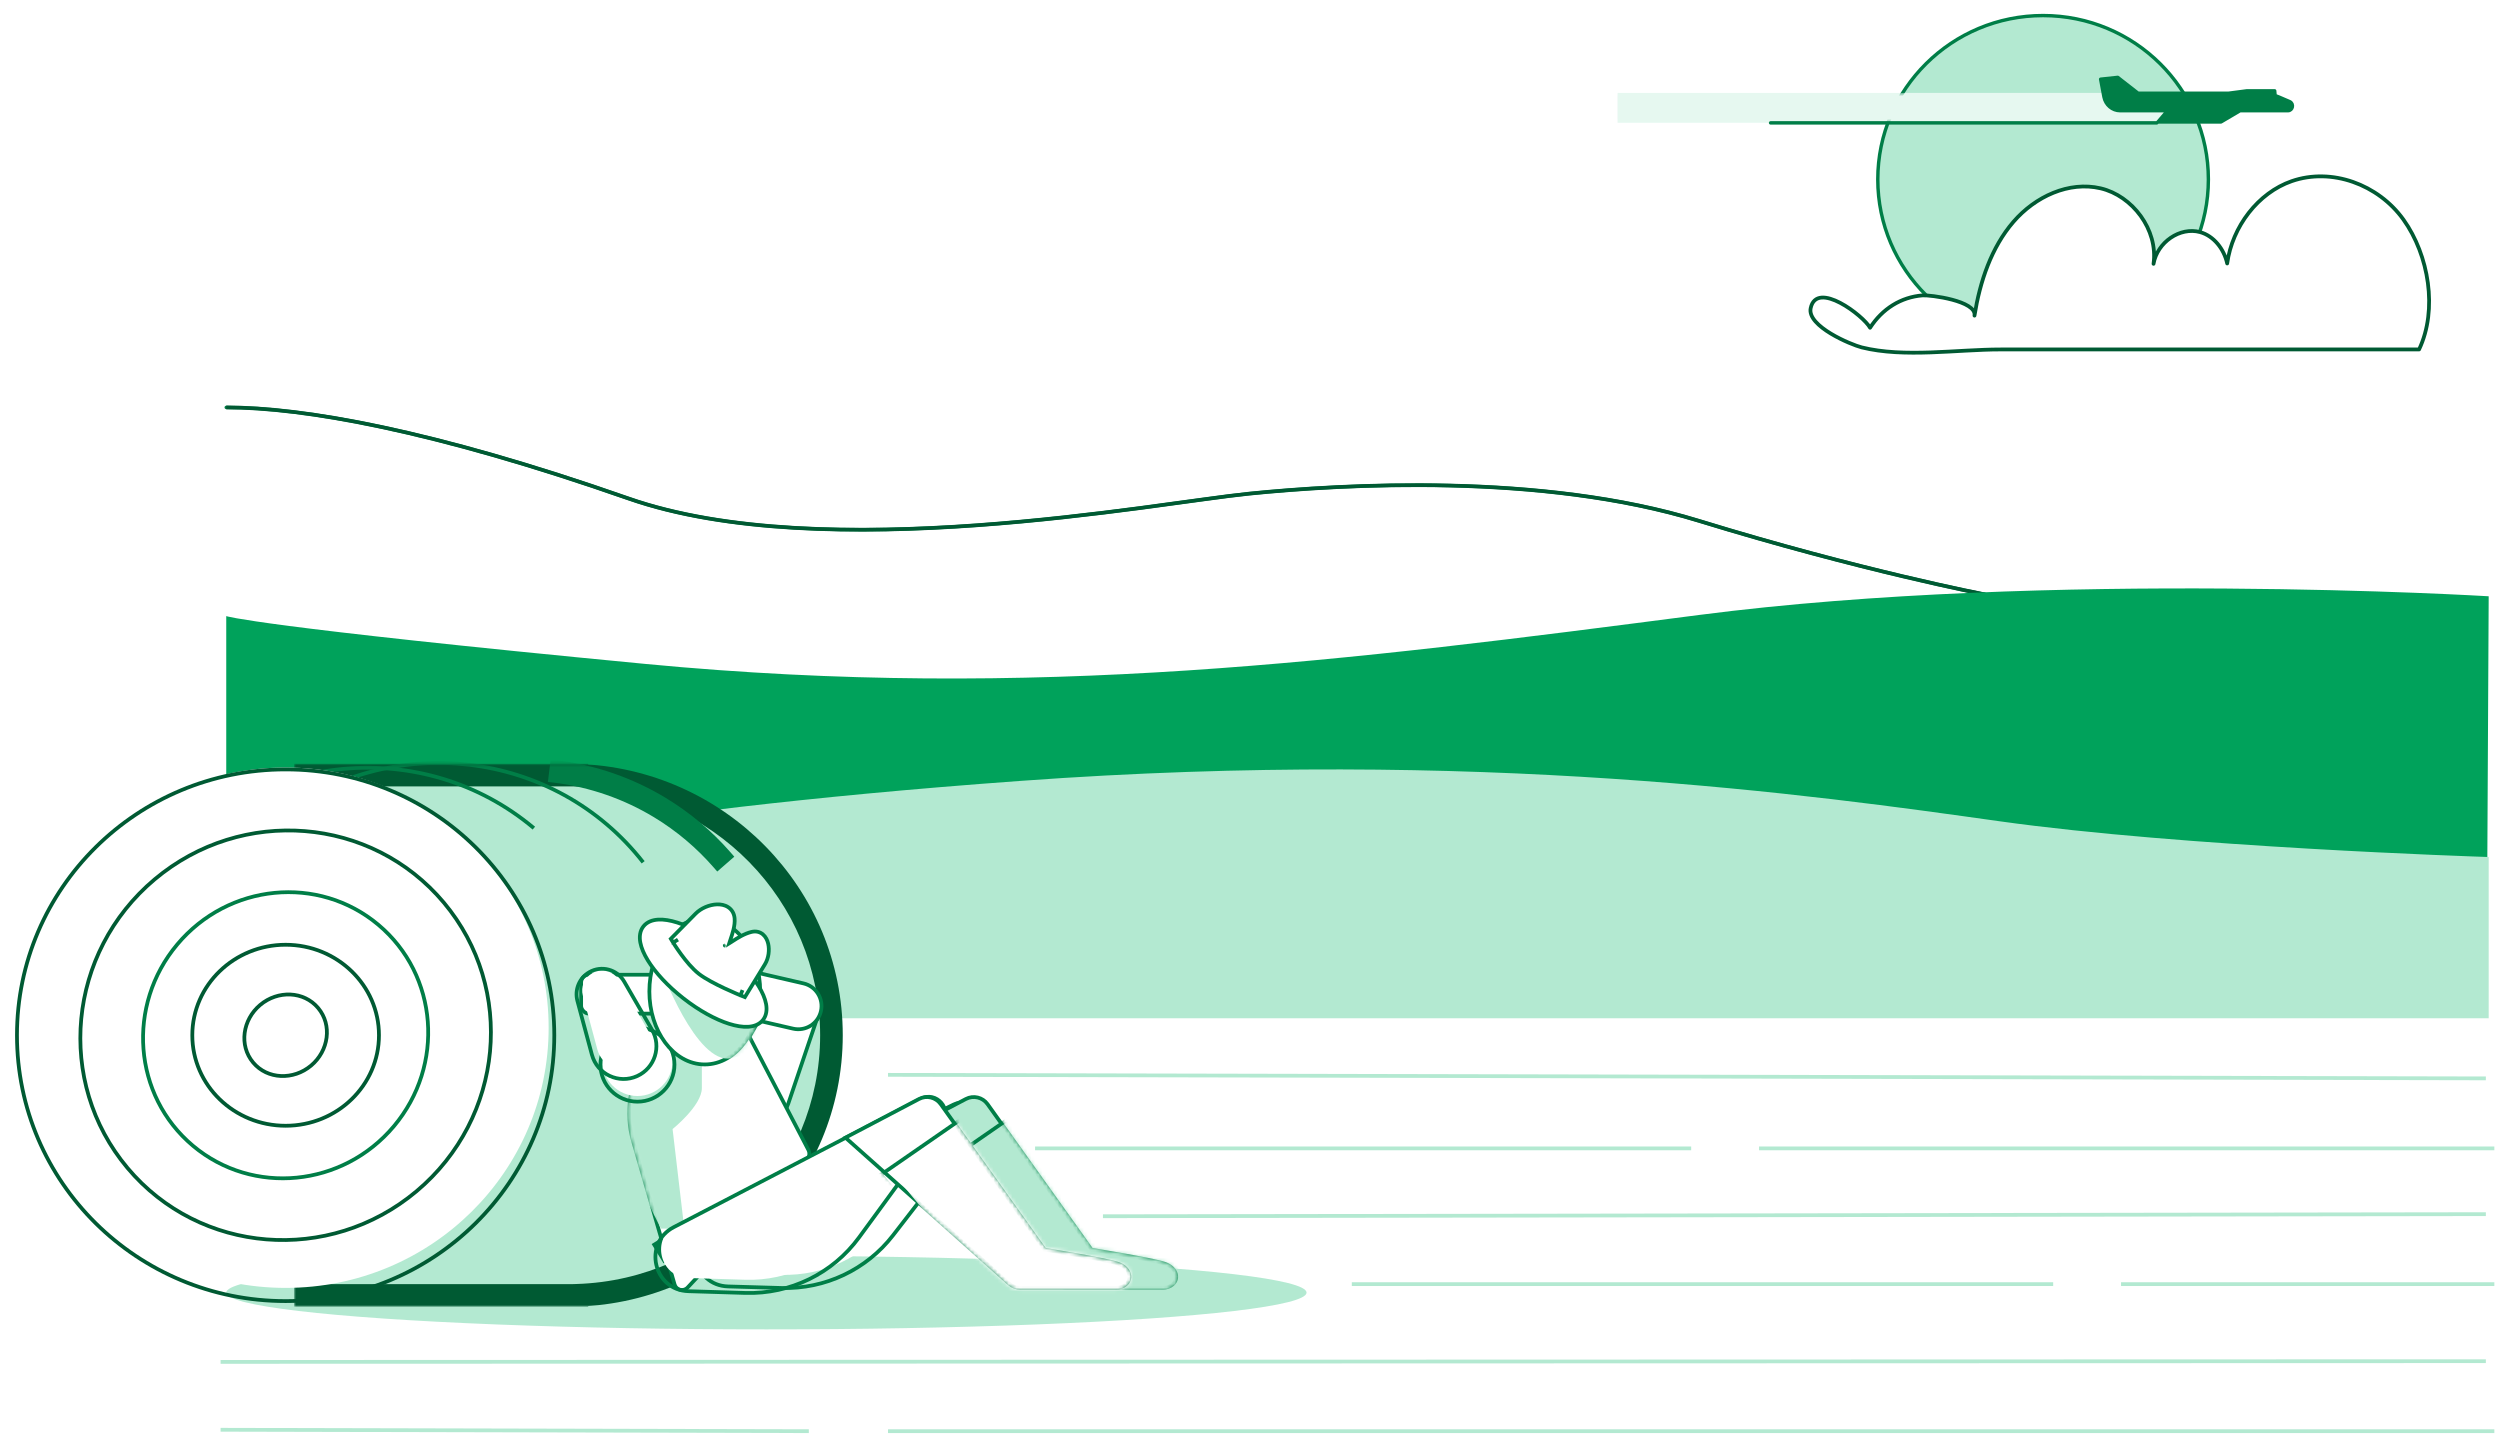 <svg width="663" height="384" viewBox="0 0 663 384" fill="none" xmlns="http://www.w3.org/2000/svg">
<g id="Empty Unread">
<g id="Group 14">
<path id="Path" d="M526.5 157.662C526.5 157.662 493.364 151.295 450.551 138.124C408.85 125.296 355.982 128.413 331.249 130.919C306.517 133.425 218.485 150.342 166.605 132.172C114.724 114.002 80.324 108.05 60 108.05" stroke="#007E47" stroke-width="0.91" stroke-linecap="round" stroke-linejoin="round"/>
<path id="Path_2" d="M526.5 157.662C526.5 157.662 493.364 151.295 450.551 138.124C408.85 125.296 355.982 128.413 331.249 130.919C306.517 133.425 218.485 150.342 166.605 132.172C114.724 114.002 80.324 108.05 60 108.05" stroke="#005A33"/>
<path id="Mask" fill-rule="evenodd" clip-rule="evenodd" d="M450.648 163.081C543.662 151.02 660 158.133 660 158.133L659.531 249.05H60V163.391C60 163.391 67.713 166.174 171.135 176.071C274.557 185.968 357.636 175.143 450.648 163.081Z" fill="#00A25B"/>
<path id="Clip 1783" fill-rule="evenodd" clip-rule="evenodd" d="M270.818 207.08C392.313 198.242 480.879 210.868 530.367 217.812C578.865 224.617 656.806 227.178 659.905 227.278L660 227.281V270.05H60V227.281C130.399 227.281 149.323 215.918 270.818 207.08Z" fill="#B3E9D1"/>
</g>
<g id="Group">
<g id="Group 10">
<g id="Group 25">
<g id="Group 9">
<path id="Fill 1" fill-rule="evenodd" clip-rule="evenodd" d="M585.662 47.58C585.662 71.578 566.037 91.032 541.826 91.032C517.617 91.032 497.99 71.578 497.99 47.58C497.99 23.581 517.617 4.127 541.826 4.127C566.037 4.127 585.662 23.581 585.662 47.58Z" fill="#B3E9D1"/>
<path id="Fill 13" fill-rule="evenodd" clip-rule="evenodd" d="M579.577 32.533H428.999V24.643H571.916L579.577 32.533Z" fill="#E6F8F0"/>
<path id="Stroke 3" fill-rule="evenodd" clip-rule="evenodd" d="M585.662 47.58C585.662 71.578 566.037 91.032 541.826 91.032C517.617 91.032 497.99 71.578 497.99 47.58C497.99 23.581 517.617 4.127 541.826 4.127C566.037 4.127 585.662 23.581 585.662 47.58Z" stroke="#007E47" stroke-width="0.91"/>
<path id="Stroke 7" fill-rule="evenodd" clip-rule="evenodd" d="M641.539 92.675H530.547C518.995 92.675 505.02 94.941 493.735 92.131C490.871 91.414 479.18 86.514 480.189 81.727C481.778 74.207 494.209 83.749 495.944 86.922C499.184 81.9 504.119 78.782 509.864 78.336C511.843 78.178 524.26 79.771 523.633 83.704C525.077 74.644 528.117 65.613 533.939 58.855C539.753 52.098 548.693 47.989 557.082 49.945C565.463 51.9 572.386 60.879 571.117 69.969C572.126 64.216 578.153 60.101 583.449 61.55C587.063 62.548 589.814 66.005 590.647 69.872C591.999 60.048 598.867 51.131 607.768 48.041C618.289 44.388 630.674 48.842 637.405 58.251C644.129 67.66 646.544 82.111 641.539 92.675Z" fill="white" stroke="#005A33" stroke-linecap="round" stroke-linejoin="round"/>
</g>
<g id="Group 24">
<g id="Group 15">
<mask id="mask0_4048_38531" style="mask-type:luminance" maskUnits="userSpaceOnUse" x="429" y="24" width="151" height="9">
<path id="Clip 14" fill-rule="evenodd" clip-rule="evenodd" d="M429 24.643H579.577V32.533H429V24.643Z" fill="white"/>
</mask>
<g mask="url(#mask0_4048_38531)">
<path id="Fill 13_2" fill-rule="evenodd" clip-rule="evenodd" d="M579.577 32.533H428.999V24.643H571.916L579.577 32.533Z" fill="#E6F8F0"/>
</g>
</g>
<path id="Fill 16" fill-rule="evenodd" clip-rule="evenodd" d="M562.271 29.358H574.833L572.281 32.342H588.999L594.058 29.358H606.749C608.065 29.358 608.434 27.505 607.229 26.956C604.974 25.931 603.352 25.332 603.352 25.332L603.245 24.093H595.842L590.976 24.733H567.025L561.626 20.52L557.089 21.006L557.966 25.689C558.364 27.819 560.171 29.358 562.271 29.358Z" fill="#007E47"/>
<path id="Stroke 18" fill-rule="evenodd" clip-rule="evenodd" d="M562.271 29.358H574.833L572.281 32.342H588.999L594.058 29.358H606.749C608.065 29.358 608.434 27.505 607.229 26.956C604.974 25.931 603.352 25.332 603.352 25.332L603.245 24.093H595.842L590.976 24.733H567.025L561.626 20.52L557.089 21.006L557.966 25.689C558.364 27.819 560.171 29.358 562.271 29.358Z" stroke="#007E47" stroke-width="0.91" stroke-linecap="round" stroke-linejoin="round"/>
<g id="Group 23">
<path id="Stroke 22" d="M571.975 32.587H469.56" stroke="#007E47" stroke-width="0.91" stroke-linecap="round" stroke-linejoin="round"/>
</g>
</g>
</g>
<g id="Group 2">
<g id="Group 72">
<path id="Path 12 Copy 3" d="M292.5 322.55L659.25 321.987" stroke="#B3E9D1"/>
<path id="Path 12 Copy 4" d="M358.5 340.55H544.5" stroke="#B3E9D1"/>
<path id="Path 12 Copy 4_2" d="M562.5 340.55H661.5" stroke="#B3E9D1"/>
<path id="Path 12 Copy 5" d="M58.5 361.175L659.25 360.987" stroke="#B3E9D1"/>
<path id="Path 12 Copy 9" d="M235.5 285.05L659.25 285.987" stroke="#B3E9D1"/>
<path id="Path 12 Copy 6" d="M58.5 379.175L214.5 379.55" stroke="#B3E9D1"/>
<path id="Path 12 Copy 6_2" d="M235.5 379.55H661.5" stroke="#B3E9D1"/>
<path id="Path 12 Copy 10" d="M274.5 304.55H448.5" stroke="#B3E9D1"/>
<path id="Path 12 Copy 10_2" d="M466.5 304.55H661.5" stroke="#B3E9D1"/>
</g>
<ellipse id="Oval" cx="203.25" cy="342.8" rx="143.25" ry="9.75" fill="#B3E9D1"/>
<g id="Group 60 Copy 3">
<g id="Group 60 Copy">
<g id="Group 59">
<g id="Rectangle">
<g id="Mask_2">
<mask id="path-24-outside-1_4048_38531" maskUnits="userSpaceOnUse" x="78" y="202.55" width="147" height="144" fill="black">
<rect fill="white" x="78" y="202.55" width="147" height="144"/>
<path fill-rule="evenodd" clip-rule="evenodd" d="M153 343.515C190.481 342.34 220.5 311.913 220.5 274.55C220.5 237.187 190.481 206.76 153 205.585V205.55H150.75H81V274.55V343.55H150.75H153V343.515Z"/>
</mask>
<g filter="url(#filter0_i_4048_38531)">
<path fill-rule="evenodd" clip-rule="evenodd" d="M153 343.515C190.481 342.34 220.5 311.913 220.5 274.55C220.5 237.187 190.481 206.76 153 205.585V205.55H150.75H81V274.55V343.55H150.75H153V343.515Z" fill="#B3E9D1"/>
</g>
<path d="M153 343.515L152.906 340.516L150 340.607V343.515H153ZM153 205.585H150V208.492L152.906 208.584L153 205.585ZM153 205.55H156V202.55H153V205.55ZM81 205.55V202.55H78V205.55H81ZM81 343.55H78V346.55H81V343.55ZM153 343.55V346.55H156V343.55H153ZM217.5 274.55C217.5 310.258 188.802 339.391 152.906 340.516L153.094 346.513C192.16 345.288 223.5 313.567 223.5 274.55H217.5ZM152.906 208.584C188.802 209.709 217.5 238.841 217.5 274.55H223.5C223.5 235.532 192.16 203.811 153.094 202.586L152.906 208.584ZM150 205.55V205.585H156V205.55H150ZM150.75 208.55H153V202.55H150.75V208.55ZM81 208.55H150.75V202.55H81V208.55ZM84 274.55V205.55H78V274.55H84ZM84 343.55V274.55H78V343.55H84ZM150.75 340.55H81V346.55H150.75V340.55ZM153 340.55H150.75V346.55H153V340.55ZM150 343.515V343.55H156V343.515H150Z" fill="#005A33" mask="url(#path-24-outside-1_4048_38531)"/>
</g>
<mask id="mask1_4048_38531" style="mask-type:luminance" maskUnits="userSpaceOnUse" x="78" y="202" width="146" height="145">
<g id="Mask_3">
<mask id="path-26-outside-2_4048_38531" maskUnits="userSpaceOnUse" x="78" y="202.55" width="147" height="144" fill="black">
<rect fill="white" x="78" y="202.55" width="147" height="144"/>
<path fill-rule="evenodd" clip-rule="evenodd" d="M153 343.515C190.481 342.34 220.5 311.913 220.5 274.55C220.5 237.187 190.481 206.76 153 205.585V205.55H150.75H81V274.55V343.55H150.75H153V343.515Z"/>
</mask>
<path fill-rule="evenodd" clip-rule="evenodd" d="M153 343.515C190.481 342.34 220.5 311.913 220.5 274.55C220.5 237.187 190.481 206.76 153 205.585V205.55H150.75H81V274.55V343.55H150.75H153V343.515Z" fill="white"/>
<path d="M153 343.515L152.906 340.516L150 340.607V343.515H153ZM153 205.585H150V208.492L152.906 208.584L153 205.585ZM153 205.55H156V202.55H153V205.55ZM81 205.55V202.55H78V205.55H81ZM81 343.55H78V346.55H81V343.55ZM153 343.55V346.55H156V343.55H153ZM217.5 274.55C217.5 310.258 188.802 339.391 152.906 340.516L153.094 346.513C192.16 345.288 223.5 313.567 223.5 274.55H217.5ZM152.906 208.584C188.802 209.709 217.5 238.841 217.5 274.55H223.5C223.5 235.532 192.16 203.811 153.094 202.586L152.906 208.584ZM150 205.55V205.585H156V205.55H150ZM150.75 208.55H153V202.55H150.75V208.55ZM81 208.55H150.75V202.55H81V208.55ZM84 274.55V205.55H78V274.55H84ZM84 343.55V274.55H78V343.55H84ZM150.75 340.55H81V346.55H150.75V340.55ZM153 340.55H150.75V346.55H153V340.55ZM150 343.515V343.55H156V343.515H150Z" fill="white" mask="url(#path-26-outside-2_4048_38531)"/>
</g>
</mask>
<g mask="url(#mask1_4048_38531)">
<path id="Path_3" d="M141.584 219.618C112.392 195.123 68.654 199.188 43.893 228.697C19.131 258.207 22.723 301.986 51.916 326.481C59.328 332.701 67.678 337.079 76.417 339.667" stroke="#007E47"/>
<path id="Path Copy" d="M170.567 228.682C147.106 198.653 103.478 193.535 73.123 217.251C42.767 240.968 37.178 284.537 60.64 314.567C66.597 322.191 73.854 328.21 81.865 332.559" stroke="#007E47"/>
<path id="Shape" d="M175.769 212.88L174.993 214.164L175.769 212.88ZM147.342 203.075L147.525 201.586L146.036 201.403L145.853 202.892L147.342 203.075ZM192.619 227.045L193.605 228.176L194.736 227.19L193.75 226.059L192.619 227.045ZM190.358 229.016L189.227 230.002L190.213 231.133L191.344 230.147L190.358 229.016ZM174.216 215.447L174.993 214.164L174.993 214.164L174.216 215.447ZM146.976 206.053L145.487 205.87L145.305 207.359L146.793 207.541L146.976 206.053ZM176.456 332.973L175.178 333.759L175.965 335.036L177.242 334.25L176.456 332.973ZM209.469 281.733L210.958 281.915L211.141 280.427L209.652 280.244L209.469 281.733ZM174.883 330.418L174.096 329.141L172.819 329.927L173.605 331.204L174.883 330.418ZM206.491 281.367L206.674 279.878L205.185 279.695L205.003 281.184L206.491 281.367ZM176.546 211.597C167.958 206.4 158.144 202.89 147.525 201.586L147.159 204.564C157.351 205.815 166.76 209.182 174.993 214.164L176.546 211.597ZM193.75 226.059C188.838 220.425 183.044 215.529 176.546 211.597L174.993 214.164C181.223 217.934 186.778 222.628 191.489 228.031L193.75 226.059ZM191.344 230.147L193.605 228.176L191.633 225.914L189.372 227.886L191.344 230.147ZM173.44 216.73C179.402 220.338 184.719 224.831 189.227 230.002L191.489 228.031C186.778 222.628 181.223 217.934 174.993 214.164L173.44 216.73ZM146.793 207.541C156.557 208.74 165.563 211.964 173.44 216.73L174.993 214.164C166.76 209.182 157.351 205.815 147.159 204.564L146.793 207.541ZM145.853 202.892L145.487 205.87L148.465 206.235L148.831 203.258L145.853 202.892ZM177.242 334.25C195.235 323.171 208.197 304.404 210.958 281.915L207.98 281.55C205.336 303.088 192.926 321.07 175.669 331.695L177.242 334.25ZM173.605 331.204L175.178 333.759L177.733 332.186L176.16 329.631L173.605 331.204ZM205.003 281.184C202.475 301.772 190.615 318.969 174.096 329.141L175.669 331.695C192.926 321.07 205.336 303.088 207.98 281.55L205.003 281.184ZM209.652 280.244L206.674 279.878L206.309 282.856L209.286 283.221L209.652 280.244Z" fill="#007E47"/>
</g>
</g>
<g id="Oval Copy 7">
<g filter="url(#filter1_i_4048_38531)">
<ellipse cx="75.75" cy="274.55" rx="69.75" ry="69" fill="white"/>
</g>
<path d="M75.75 345.05C115.085 345.05 147 313.501 147 274.55C147 235.598 115.085 204.05 75.75 204.05C36.415 204.05 4.5 235.598 4.5 274.55C4.5 313.501 36.415 345.05 75.75 345.05Z" stroke="#005A33"/>
</g>
<g id="Oval Copy 7_2">
<g filter="url(#filter2_i_4048_38531)">
<ellipse cx="75.75" cy="274.55" rx="53.25" ry="52.5" transform="rotate(-40 75.75 274.55)" fill="white"/>
</g>
<path d="M110.461 315.916C133.608 296.493 136.874 262.218 117.691 239.357C98.508 216.496 64.187 213.76 41.039 233.183C17.892 252.607 14.626 286.881 33.809 309.742C52.992 332.604 87.313 335.339 110.461 315.916Z" stroke="#005A33"/>
</g>
<g id="Oval Copy 7_3">
<g filter="url(#filter3_i_4048_38531)">
<ellipse cx="75.75" cy="274.55" rx="36.75" ry="36" transform="rotate(-50 75.75 274.55)" fill="white"/>
</g>
<path d="M104.477 298.655C118.037 282.494 116.224 258.58 100.337 245.249C84.449 231.918 60.583 234.285 47.023 250.445C33.463 266.606 35.276 290.52 51.163 303.851C67.051 317.182 90.917 314.815 104.477 298.655Z" stroke="#007E47"/>
</g>
<path id="Oval Copy 7_4" d="M75.75 298.55C89.372 298.55 100.5 287.851 100.5 274.55C100.5 261.249 89.372 250.55 75.75 250.55C62.128 250.55 51 261.249 51 274.55C51 287.851 62.128 298.55 75.75 298.55Z" stroke="#005A33"/>
<g id="Oval Copy 7_5">
<g filter="url(#filter4_i_4048_38531)">
<ellipse cx="75.75" cy="274.55" rx="9.75" ry="9" transform="rotate(-40 75.75 274.55)" fill="white"/>
</g>
<path d="M82.499 282.594C87.171 278.674 88.167 271.846 84.368 267.319C80.569 262.792 73.672 262.587 69.001 266.507C64.329 270.426 63.333 277.254 67.132 281.781C70.931 286.309 77.828 286.513 82.499 282.594Z" stroke="#005A33"/>
</g>
</g>
</g>
</g>
</g>
</g>
</g>
<g id="Group 16">
<path id="Rectangle_2" d="M204.689 264.667C206.517 261.501 210.565 260.417 213.731 262.244C216.463 263.822 217.702 267.109 216.691 270.098L209.097 292.544C207.426 297.48 201.913 299.957 197.113 297.927C192.149 295.828 190.147 289.855 192.841 285.188L204.689 264.667Z" fill="white" stroke="#007E47"/>
<path id="Rectangle_3" d="M213.092 260.799C216.405 261.564 218.472 264.87 217.706 268.184C216.941 271.498 213.635 273.564 210.321 272.799L183.09 266.512C179.776 265.747 177.71 262.44 178.475 259.127C179.24 255.813 182.547 253.747 185.861 254.512L213.092 260.799Z" fill="white" stroke="#007E47"/>
<g id="Path 2">
<path id="Mask_4" d="M189.634 268.502C173.581 271.106 163.421 287.165 167.943 302.786L178.898 340.632C179.338 342.153 181.268 342.615 182.349 341.457L214.026 307.511C214.676 306.814 214.817 305.782 214.376 304.936L197.426 272.409C195.943 269.563 192.802 267.988 189.634 268.502Z" fill="white" stroke="#007E47"/>
<mask id="mask2_4048_38531" style="mask-type:luminance" maskUnits="userSpaceOnUse" x="165" y="266" width="52" height="78">
<path id="Mask_5" d="M189.634 268.502C173.581 271.106 163.421 287.165 167.943 302.786L178.898 340.632C179.338 342.153 181.268 342.615 182.349 341.457L214.026 307.511C214.676 306.814 214.817 305.782 214.376 304.936L197.426 272.409C195.943 269.563 192.802 267.988 189.634 268.502Z" fill="white" stroke="white"/>
</mask>
<g mask="url(#mask2_4048_38531)">
<path id="Path 2_2" fill-rule="evenodd" clip-rule="evenodd" d="M181.474 325.819L178.369 299.424C178.369 299.424 186.132 293.214 186.132 288.556C186.132 283.898 186.132 276.135 186.132 276.135H170.605L159.737 294.766L175.263 325.819H181.474Z" fill="#B3E9D1"/>
</g>
</g>
<g id="Group 54">
<g id="Group 53">
<g id="Group 52">
<g id="Path 13 Copy">
<g filter="url(#filter5_i_4048_38531)">
<path fill-rule="evenodd" clip-rule="evenodd" d="M190.053 325.437C183.026 328.885 185.316 339.44 193.14 339.666L207.352 340.077C218.364 340.396 228.866 335.436 235.616 326.729L257.271 298.793C259.219 296.28 256.433 292.861 253.578 294.262L190.053 325.437Z" fill="white"/>
</g>
<path d="M189.392 324.09C180.96 328.228 183.708 340.894 193.097 341.166L207.308 341.577C218.799 341.909 229.758 336.733 236.801 327.648L258.457 299.712C261.379 295.943 257.199 290.814 252.918 292.915L189.392 324.09Z" stroke="#007E47"/>
</g>
<g id="Path 13">
<g filter="url(#filter6_i_4048_38531)">
<path fill-rule="evenodd" clip-rule="evenodd" d="M179.368 326.776C172.513 330.341 174.875 340.69 182.599 340.927L197.715 341.39C209.087 341.739 219.899 336.458 226.617 327.276L248.646 297.161C250.519 294.601 247.655 291.265 244.841 292.728L179.368 326.776Z" fill="white"/>
</g>
<path d="M178.676 325.446C170.45 329.723 173.285 342.142 182.553 342.426L197.669 342.889C209.535 343.253 220.818 337.743 227.827 328.161L249.857 298.047C252.666 294.207 248.37 289.202 244.149 291.398L178.676 325.446Z" stroke="#007E47"/>
</g>
<g id="Rectangle_4">
<g id="Group 5">
<path id="Mask_6" d="M238.257 303.142L236.641 301.701L238.557 300.694L256.146 291.454C258.136 290.408 260.594 290.993 261.901 292.823L289.463 331.425L289.586 331.445C290.059 331.523 290.737 331.635 291.56 331.772C293.206 332.047 295.431 332.425 297.747 332.836C300.061 333.247 302.473 333.691 304.491 334.101C306.458 334.5 308.182 334.89 309.026 335.199C310.395 335.701 311.27 336.523 311.705 337.518C311.956 338.093 312.008 338.712 311.834 339.305C311.668 339.875 311.324 340.316 310.956 340.632C310.242 341.245 309.268 341.546 308.367 341.546H283.05C281.946 341.546 280.88 341.139 280.056 340.405L238.257 303.142Z" fill="#B3E9D1" stroke="#007E47"/>
<mask id="mask3_4048_38531" style="mask-type:luminance" maskUnits="userSpaceOnUse" x="234" y="289" width="80" height="55">
<path id="Mask_7" d="M238.257 303.142L236.641 301.701L238.557 300.694L256.146 291.454C258.136 290.408 260.594 290.993 261.901 292.823L289.463 331.425L289.586 331.445C290.059 331.523 290.737 331.635 291.56 331.772C293.206 332.047 295.431 332.425 297.747 332.836C300.061 333.247 302.473 333.691 304.491 334.101C306.458 334.5 308.182 334.89 309.026 335.199C310.395 335.701 311.27 336.523 311.705 337.518C311.956 338.093 312.008 338.712 311.834 339.305C311.668 339.875 311.324 340.316 310.956 340.632C310.242 341.245 309.268 341.546 308.367 341.546H283.05C281.946 341.546 280.88 341.139 280.056 340.405L238.257 303.142Z" fill="white" stroke="white"/>
</mask>
<g mask="url(#mask3_4048_38531)">
<path id="Rectangle_5" d="M247.383 310.611L246.047 311.536L247.076 312.794L282.01 355.492L282.653 356.277L283.62 355.973L323.212 343.552L325.872 342.718L323.71 340.958L269.368 296.708L268.494 295.996L267.567 296.638L247.383 310.611Z" fill="#B3E9D1" stroke="#007E47"/>
</g>
</g>
<g id="Group 5_2">
<path id="Mask_8" d="M225.836 303.142L224.22 301.701L226.136 300.694L243.724 291.454C245.715 290.408 248.173 290.993 249.479 292.823L277.042 331.425L277.165 331.445C277.638 331.523 278.316 331.635 279.139 331.772C280.785 332.047 283.01 332.425 285.326 332.836C287.64 333.247 290.052 333.691 292.07 334.101C294.037 334.5 295.761 334.89 296.605 335.199C297.973 335.701 298.848 336.523 299.284 337.518C299.535 338.093 299.587 338.712 299.413 339.305C299.246 339.875 298.903 340.316 298.534 340.632C297.821 341.245 296.847 341.546 295.946 341.546H270.629C269.525 341.546 268.459 341.139 267.635 340.405L225.836 303.142Z" fill="white" stroke="#007E47"/>
<mask id="mask4_4048_38531" style="mask-type:luminance" maskUnits="userSpaceOnUse" x="221" y="289" width="81" height="55">
<path id="Mask_9" d="M225.836 303.142L224.22 301.701L226.136 300.694L243.724 291.454C245.715 290.408 248.173 290.993 249.479 292.823L277.042 331.425L277.165 331.445C277.638 331.523 278.316 331.635 279.139 331.772C280.785 332.047 283.01 332.425 285.326 332.836C287.64 333.247 290.052 333.691 292.07 334.101C294.037 334.5 295.761 334.89 296.605 335.199C297.973 335.701 298.848 336.523 299.284 337.518C299.535 338.093 299.587 338.712 299.413 339.305C299.246 339.875 298.903 340.316 298.534 340.632C297.821 341.245 296.847 341.546 295.946 341.546H270.629C269.525 341.546 268.459 341.139 267.635 340.405L225.836 303.142Z" fill="white" stroke="white"/>
</mask>
<g mask="url(#mask4_4048_38531)">
<g id="Rectangle_6">
<g filter="url(#filter7_i_4048_38531)">
<path fill-rule="evenodd" clip-rule="evenodd" d="M235.816 311.845L256 297.871L310.342 342.121L270.75 354.542L235.816 311.845Z" fill="white"/>
</g>
<path d="M234.962 310.611L233.626 311.536L234.655 312.794L269.589 355.492L270.231 356.277L271.199 355.973L310.791 343.552L313.451 342.718L311.289 340.958L256.947 296.708L256.073 295.996L255.146 296.638L234.962 310.611Z" stroke="#007E47"/>
</g>
</g>
</g>
</g>
</g>
</g>
</g>
<g id="Group 13">
<g id="Group 8">
<g id="Oval_2">
<g id="Mask_10">
<g filter="url(#filter8_i_4048_38531)">
<circle cx="169.053" cy="282.345" r="9.316" fill="white"/>
</g>
<circle cx="169.053" cy="282.345" r="9.816" stroke="#007E47"/>
</g>
<mask id="mask5_4048_38531" style="mask-type:luminance" maskUnits="userSpaceOnUse" x="156" y="270" width="26" height="25">
<circle id="Mask_11" cx="169.053" cy="282.345" r="9.816" fill="white" stroke="white"/>
</mask>
<g mask="url(#mask5_4048_38531)">
</g>
</g>
<rect id="Rectangle_7" x="154.117" y="258.498" width="38.263" height="10.316" rx="2.053" fill="white" stroke="#007E47"/>
<g id="Rectangle_8">
<g filter="url(#filter9_i_4048_38531)">
<path fill-rule="evenodd" clip-rule="evenodd" d="M157.032 259.122C159.552 257.668 162.774 258.531 164.228 261.051L171.615 273.845C173.736 277.519 172.24 282.221 168.385 283.992C164.333 285.854 159.581 283.626 158.421 279.32L154.579 265.055C153.959 262.75 154.965 260.316 157.032 259.122Z" fill="white"/>
</g>
<path d="M165.528 260.301C163.659 257.063 159.519 255.954 156.282 257.823C153.626 259.357 152.333 262.484 153.131 265.445L156.973 279.71C158.374 284.912 164.116 287.605 169.011 285.355C173.669 283.215 175.477 277.534 172.914 273.095L165.528 260.301Z" stroke="#007E47"/>
</g>
</g>
<g id="Group 6">
<g id="Oval_3">
<path id="Mask_12" d="M186.908 282.293C191.14 282.293 194.849 279.969 197.446 276.455C200.044 272.94 201.605 268.156 201.605 262.938C201.605 257.719 200.044 252.935 197.446 249.42C194.849 245.906 191.14 243.582 186.908 243.582C182.676 243.582 178.967 245.906 176.37 249.42C173.772 252.935 172.211 257.719 172.211 262.938C172.211 268.156 173.772 272.94 176.37 276.455C178.967 279.969 182.676 282.293 186.908 282.293Z" fill="white" stroke="#007E47"/>
<mask id="mask6_4048_38531" style="mask-type:luminance" maskUnits="userSpaceOnUse" x="170" y="242" width="34" height="42">
<path id="Mask_13" d="M186.908 282.293C191.14 282.293 194.849 279.969 197.446 276.455C200.044 272.94 201.605 268.156 201.605 262.938C201.605 257.719 200.044 252.935 197.446 249.42C194.849 245.906 191.14 243.582 186.908 243.582C182.676 243.582 178.967 245.906 176.37 249.42C173.772 252.935 172.211 257.719 172.211 262.938C172.211 268.156 173.772 272.94 176.37 276.455C178.967 279.969 182.676 282.293 186.908 282.293Z" fill="white" stroke="white"/>
</mask>
<g mask="url(#mask6_4048_38531)">
<path id="Path 9" fill-rule="evenodd" clip-rule="evenodd" d="M175.263 256.775C175.263 256.775 184.579 282.342 193.895 280.693C203.21 279.043 207.092 265.848 207.092 265.848L189.237 255.951L175.263 256.775Z" fill="#B3E9D1"/>
</g>
</g>
<g id="Group 66">
<path id="Oval_4" d="M181.26 264.777C185.418 268.026 189.728 270.379 193.375 271.525C195.193 272.096 196.926 272.393 198.432 272.299C199.935 272.206 201.396 271.704 202.349 270.484C203.302 269.264 203.435 267.726 203.162 266.244C202.889 264.76 202.182 263.151 201.188 261.525C199.194 258.264 195.868 254.651 191.71 251.402C187.551 248.153 183.242 245.801 179.594 244.655C177.776 244.083 176.044 243.787 174.538 243.88C173.034 243.974 171.574 244.476 170.621 245.695C169.668 246.915 169.534 248.454 169.807 249.935C170.081 251.419 170.788 253.029 171.782 254.654C173.776 257.916 177.101 261.528 181.26 264.777Z" fill="white" stroke="#007E47"/>
<path id="Path 7" d="M178.726 248.133L177.903 248.969L178.515 249.969L179.794 249.186C178.515 249.969 178.515 249.97 178.515 249.97L178.516 249.97L178.516 249.972L178.519 249.976L178.527 249.99L178.559 250.04C178.586 250.084 178.626 250.147 178.676 250.227C178.778 250.388 178.925 250.618 179.112 250.901C179.484 251.466 180.013 252.245 180.643 253.103C181.88 254.788 183.595 256.902 185.326 258.255C187.035 259.589 189.847 261.026 192.119 262.092C193.277 262.636 194.334 263.101 195.102 263.431C195.487 263.596 195.799 263.727 196.017 263.818L196.268 263.922L196.335 263.949L196.353 263.956L196.358 263.958L196.359 263.959L196.36 263.959L196.923 262.569L196.36 263.959L197.54 264.437L198.203 263.351L202.867 255.717C203.847 254.114 204.116 251.953 203.717 250.242C203.515 249.376 203.103 248.461 202.345 247.814C201.523 247.114 200.455 246.869 199.315 247.142C197.373 247.606 195.564 248.774 194.259 249.618C194.186 249.665 194.114 249.712 194.044 249.757C193.802 249.913 193.584 250.052 193.387 250.174C193.477 249.891 193.583 249.576 193.701 249.223L193.704 249.215C193.974 248.413 194.292 247.467 194.519 246.518C194.745 245.573 194.909 244.519 194.812 243.502C194.691 242.233 194.085 241.226 193.128 240.591C192.226 239.993 191.144 239.81 190.141 239.842C188.16 239.907 185.921 240.832 184.452 242.322L178.726 248.133ZM192.2 250.778C192.201 250.777 192.213 250.774 192.235 250.772C192.21 250.778 192.2 250.779 192.2 250.778Z" fill="white" stroke="#007E47"/>
</g>
</g>
</g>
</g>
</g>
<defs>
<filter id="filter0_i_4048_38531" x="78" y="202.55" width="145.5" height="144" filterUnits="userSpaceOnUse" color-interpolation-filters="sRGB">
<feFlood flood-opacity="0" result="BackgroundImageFix"/>
<feBlend mode="normal" in="SourceGraphic" in2="BackgroundImageFix" result="shape"/>
<feColorMatrix in="SourceAlpha" type="matrix" values="0 0 0 0 0 0 0 0 0 0 0 0 0 0 0 0 0 0 127 0" result="hardAlpha"/>
<feOffset dx="-1" dy="-2"/>
<feComposite in2="hardAlpha" operator="arithmetic" k2="-1" k3="1"/>
<feColorMatrix type="matrix" values="0 0 0 0 0 0 0 0 0 0.494 0 0 0 0 0.278 0 0 0 1 0"/>
<feBlend mode="normal" in2="shape" result="effect1_innerShadow_4048_38531"/>
</filter>
<filter id="filter1_i_4048_38531" x="3" y="199.55" width="145.5" height="147" filterUnits="userSpaceOnUse" color-interpolation-filters="sRGB">
<feFlood flood-opacity="0" result="BackgroundImageFix"/>
<feBlend mode="normal" in="SourceGraphic" in2="BackgroundImageFix" result="shape"/>
<feColorMatrix in="SourceAlpha" type="matrix" values="0 0 0 0 0 0 0 0 0 0 0 0 0 0 0 0 0 0 127 0" result="hardAlpha"/>
<feMorphology radius="1" operator="erode" in="SourceAlpha" result="effect1_innerShadow_4048_38531"/>
<feOffset dy="-2"/>
<feComposite in2="hardAlpha" operator="arithmetic" k2="-1" k3="1"/>
<feColorMatrix type="matrix" values="0 0 0 0 0.702 0 0 0 0 0.914 0 0 0 0 0.82 0 0 0 1 0"/>
<feBlend mode="normal" in2="shape" result="effect1_innerShadow_4048_38531"/>
</filter>
<filter id="filter2_i_4048_38531" x="19.806" y="215.738" width="111.887" height="114.624" filterUnits="userSpaceOnUse" color-interpolation-filters="sRGB">
<feFlood flood-opacity="0" result="BackgroundImageFix"/>
<feBlend mode="normal" in="SourceGraphic" in2="BackgroundImageFix" result="shape"/>
<feColorMatrix in="SourceAlpha" type="matrix" values="0 0 0 0 0 0 0 0 0 0 0 0 0 0 0 0 0 0 127 0" result="hardAlpha"/>
<feMorphology radius="1" operator="erode" in="SourceAlpha" result="effect1_innerShadow_4048_38531"/>
<feOffset dy="-2"/>
<feComposite in2="hardAlpha" operator="arithmetic" k2="-1" k3="1"/>
<feColorMatrix type="matrix" values="0 0 0 0 0.702 0 0 0 0 0.914 0 0 0 0 0.82 0 0 0 1 0"/>
<feBlend mode="normal" in2="shape" result="effect1_innerShadow_4048_38531"/>
</filter>
<filter id="filter3_i_4048_38531" x="36.438" y="232.106" width="78.624" height="81.888" filterUnits="userSpaceOnUse" color-interpolation-filters="sRGB">
<feFlood flood-opacity="0" result="BackgroundImageFix"/>
<feBlend mode="normal" in="SourceGraphic" in2="BackgroundImageFix" result="shape"/>
<feColorMatrix in="SourceAlpha" type="matrix" values="0 0 0 0 0 0 0 0 0 0 0 0 0 0 0 0 0 0 127 0" result="hardAlpha"/>
<feMorphology radius="1" operator="erode" in="SourceAlpha" result="effect1_innerShadow_4048_38531"/>
<feOffset dy="-2"/>
<feComposite in2="hardAlpha" operator="arithmetic" k2="-1" k3="1"/>
<feColorMatrix type="matrix" values="0 0 0 0 0.702 0 0 0 0 0.914 0 0 0 0 0.82 0 0 0 1 0"/>
<feBlend mode="normal" in2="shape" result="effect1_innerShadow_4048_38531"/>
</filter>
<filter id="filter4_i_4048_38531" x="63.298" y="259.234" width="24.905" height="27.631" filterUnits="userSpaceOnUse" color-interpolation-filters="sRGB">
<feFlood flood-opacity="0" result="BackgroundImageFix"/>
<feBlend mode="normal" in="SourceGraphic" in2="BackgroundImageFix" result="shape"/>
<feColorMatrix in="SourceAlpha" type="matrix" values="0 0 0 0 0 0 0 0 0 0 0 0 0 0 0 0 0 0 127 0" result="hardAlpha"/>
<feMorphology radius="1" operator="erode" in="SourceAlpha" result="effect1_innerShadow_4048_38531"/>
<feOffset dy="-2"/>
<feComposite in2="hardAlpha" operator="arithmetic" k2="-1" k3="1"/>
<feColorMatrix type="matrix" values="0 0 0 0 0.702 0 0 0 0 0.914 0 0 0 0 0.82 0 0 0 1 0"/>
<feBlend mode="normal" in2="shape" result="effect1_innerShadow_4048_38531"/>
</filter>
<filter id="filter5_i_4048_38531" x="182.844" y="290.917" width="78.097" height="52.175" filterUnits="userSpaceOnUse" color-interpolation-filters="sRGB">
<feFlood flood-opacity="0" result="BackgroundImageFix"/>
<feBlend mode="normal" in="SourceGraphic" in2="BackgroundImageFix" result="shape"/>
<feColorMatrix in="SourceAlpha" type="matrix" values="0 0 0 0 0 0 0 0 0 0 0 0 0 0 0 0 0 0 127 0" result="hardAlpha"/>
<feOffset dy="-2"/>
<feComposite in2="hardAlpha" operator="arithmetic" k2="-1" k3="1"/>
<feColorMatrix type="matrix" values="0 0 0 0 0.678 0 0 0 0 0.8 0 0 0 0 0.914 0 0 0 1 0"/>
<feBlend mode="normal" in2="shape" result="effect1_innerShadow_4048_38531"/>
</filter>
<filter id="filter6_i_4048_38531" x="172.315" y="289.351" width="79.952" height="55.055" filterUnits="userSpaceOnUse" color-interpolation-filters="sRGB">
<feFlood flood-opacity="0" result="BackgroundImageFix"/>
<feBlend mode="normal" in="SourceGraphic" in2="BackgroundImageFix" result="shape"/>
<feColorMatrix in="SourceAlpha" type="matrix" values="0 0 0 0 0 0 0 0 0 0 0 0 0 0 0 0 0 0 127 0" result="hardAlpha"/>
<feOffset dy="-2"/>
<feComposite in2="hardAlpha" operator="arithmetic" k2="-1" k3="1"/>
<feColorMatrix type="matrix" values="0 0 0 0 0.702 0 0 0 0 0.914 0 0 0 0 0.82 0 0 0 1 0"/>
<feBlend mode="normal" in2="shape" result="effect1_innerShadow_4048_38531"/>
</filter>
<filter id="filter7_i_4048_38531" x="231.435" y="294.121" width="85.124" height="63.891" filterUnits="userSpaceOnUse" color-interpolation-filters="sRGB">
<feFlood flood-opacity="0" result="BackgroundImageFix"/>
<feBlend mode="normal" in="SourceGraphic" in2="BackgroundImageFix" result="shape"/>
<feColorMatrix in="SourceAlpha" type="matrix" values="0 0 0 0 0 0 0 0 0 0 0 0 0 0 0 0 0 0 127 0" result="hardAlpha"/>
<feOffset dy="-2"/>
<feComposite in2="hardAlpha" operator="arithmetic" k2="-1" k3="1"/>
<feColorMatrix type="matrix" values="0 0 0 0 0.678 0 0 0 0 0.8 0 0 0 0 0.914 0 0 0 1 0"/>
<feBlend mode="normal" in2="shape" result="effect1_innerShadow_4048_38531"/>
</filter>
<filter id="filter8_i_4048_38531" x="156.737" y="267.029" width="24.631" height="27.631" filterUnits="userSpaceOnUse" color-interpolation-filters="sRGB">
<feFlood flood-opacity="0" result="BackgroundImageFix"/>
<feBlend mode="normal" in="SourceGraphic" in2="BackgroundImageFix" result="shape"/>
<feColorMatrix in="SourceAlpha" type="matrix" values="0 0 0 0 0 0 0 0 0 0 0 0 0 0 0 0 0 0 127 0" result="hardAlpha"/>
<feMorphology radius="1" operator="erode" in="SourceAlpha" result="effect1_innerShadow_4048_38531"/>
<feOffset dy="-1"/>
<feComposite in2="hardAlpha" operator="arithmetic" k2="-1" k3="1"/>
<feColorMatrix type="matrix" values="0 0 0 0 0.702 0 0 0 0 0.914 0 0 0 0 0.82 0 0 0 1 0"/>
<feBlend mode="normal" in2="shape" result="effect1_innerShadow_4048_38531"/>
</filter>
<filter id="filter9_i_4048_38531" x="151.397" y="255.415" width="24.186" height="32.24" filterUnits="userSpaceOnUse" color-interpolation-filters="sRGB">
<feFlood flood-opacity="0" result="BackgroundImageFix"/>
<feBlend mode="normal" in="SourceGraphic" in2="BackgroundImageFix" result="shape"/>
<feColorMatrix in="SourceAlpha" type="matrix" values="0 0 0 0 0 0 0 0 0 0 0 0 0 0 0 0 0 0 127 0" result="hardAlpha"/>
<feOffset dy="-1"/>
<feComposite in2="hardAlpha" operator="arithmetic" k2="-1" k3="1"/>
<feColorMatrix type="matrix" values="0 0 0 0 0.678 0 0 0 0 0.8 0 0 0 0 0.914 0 0 0 1 0"/>
<feBlend mode="normal" in2="shape" result="effect1_innerShadow_4048_38531"/>
</filter>
</defs>
</svg>
